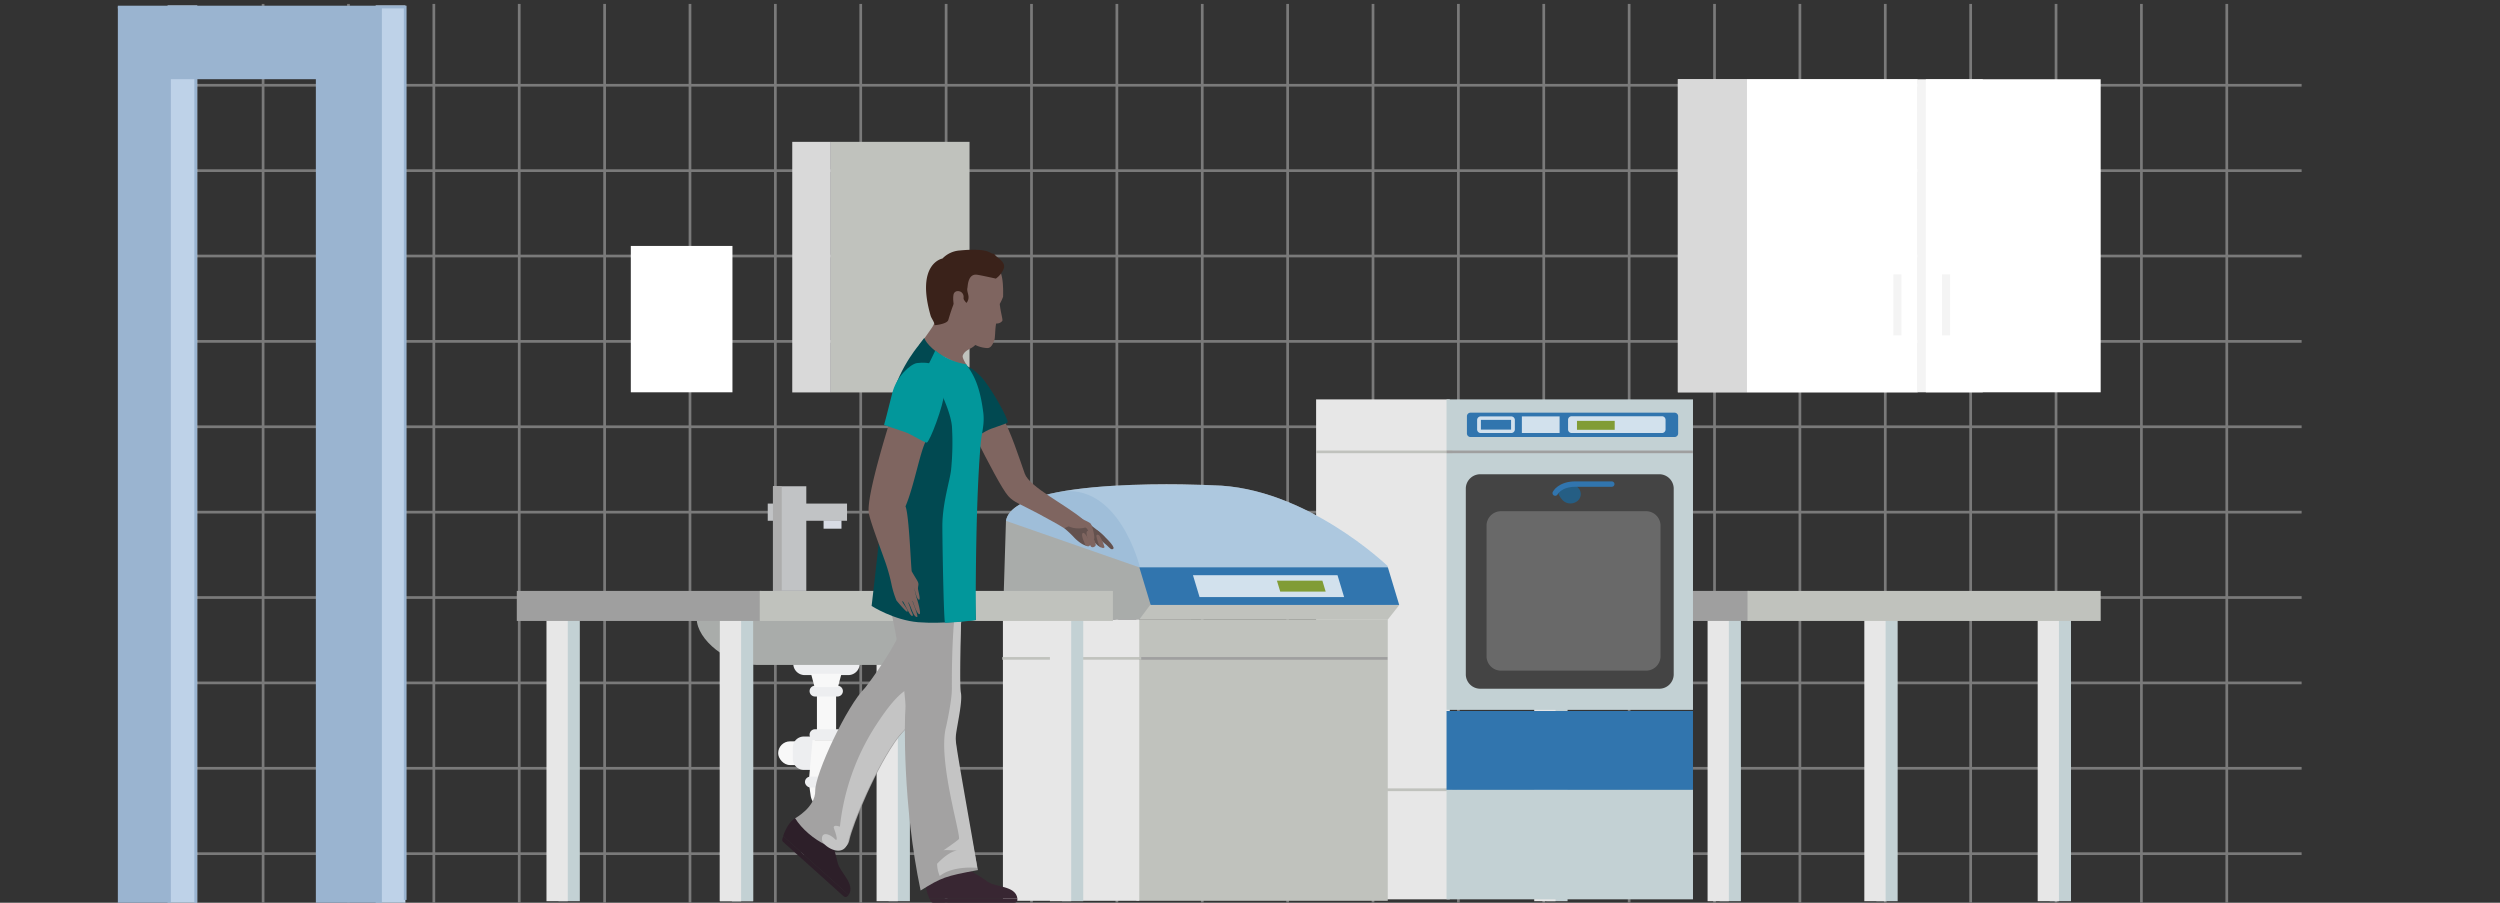 <svg xmlns="http://www.w3.org/2000/svg" xmlns:xlink="http://www.w3.org/1999/xlink" width="925" height="334.001" viewBox="0 0 925 334.001">
  <rect x="0" y="0" width="925" height="334.001" fill="#333333" stroke="none"/>
  <defs>
    <clipPath id="clip-path">
      <rect id="Rectangle_793" data-name="Rectangle 793" width="139.445" height="184.993" fill="none"/>
    </clipPath>
    <clipPath id="clip-path-4">
      <rect id="Rectangle_781" data-name="Rectangle 781" width="91.186" height="29.148" fill="none"/>
    </clipPath>
    <clipPath id="clip-path-5">
      <rect id="Rectangle_782" data-name="Rectangle 782" width="76.924" height="79.346" fill="none"/>
    </clipPath>
    <clipPath id="clip-path-6">
      <rect id="Rectangle_783" data-name="Rectangle 783" width="64.356" height="58.981" fill="none"/>
    </clipPath>
    <clipPath id="clip-path-7">
      <rect id="Rectangle_784" data-name="Rectangle 784" width="78.15" height="9.01" fill="none"/>
    </clipPath>
    <clipPath id="clip-path-8">
      <rect id="Rectangle_786" data-name="Rectangle 786" width="13.962" height="6.147" fill="none"/>
    </clipPath>
    <clipPath id="clip-path-9">
      <rect id="Rectangle_787" data-name="Rectangle 787" width="36.074" height="6.209" fill="none"/>
    </clipPath>
    <clipPath id="clip-path-11">
      <rect id="Rectangle_790" data-name="Rectangle 790" width="13.962" height="3.314" fill="none"/>
    </clipPath>
    <clipPath id="clip-path-12">
      <rect id="Rectangle_791" data-name="Rectangle 791" width="8.286" height="7.628" fill="none"/>
    </clipPath>
    <clipPath id="clip-path-13">
      <rect id="Rectangle_811" data-name="Rectangle 811" width="146.866" height="154.097" fill="none"/>
    </clipPath>
    <clipPath id="clip-path-15">
      <rect id="Rectangle_799" data-name="Rectangle 799" width="141.3" height="36.442" fill="none"/>
    </clipPath>
    <clipPath id="clip-path-16">
      <rect id="Rectangle_800" data-name="Rectangle 800" width="62.331" height="31.967" fill="none"/>
    </clipPath>
    <clipPath id="clip-path-21">
      <rect id="Rectangle_806" data-name="Rectangle 806" width="96.158" height="13.918" fill="none"/>
    </clipPath>
    <clipPath id="clip-path-22">
      <rect id="Rectangle_808" data-name="Rectangle 808" width="55.93" height="8.095" fill="none"/>
    </clipPath>
    <clipPath id="clip-path-23">
      <rect id="Rectangle_809" data-name="Rectangle 809" width="18.043" height="4.057" fill="none"/>
    </clipPath>
  </defs>
  <g id="Group_7054" data-name="Group 7054" transform="translate(-178 -341)">
    <g id="Group_5084" data-name="Group 5084" transform="translate(250.399 342.459)" opacity="0.35">
      <line id="Line_38" data-name="Line 38" y2="332.447" transform="translate(467.205 0)" fill="none" stroke="#fff" stroke-width="1"/>
      <line id="Line_47" data-name="Line 47" y2="332.447" transform="translate(656.745 0)" fill="none" stroke="#fff" stroke-width="1"/>
      <line id="Line_53" data-name="Line 53" y2="332.447" transform="translate(277.666 0)" fill="none" stroke="#fff" stroke-width="1"/>
      <line id="Line_59" data-name="Line 59" y2="332.447" transform="translate(88.126 0)" fill="none" stroke="#fff" stroke-width="1"/>
      <line id="Line_42" data-name="Line 42" y2="332.447" transform="translate(561.975 0)" fill="none" stroke="#fff" stroke-width="1"/>
      <line id="Line_45" data-name="Line 45" y2="332.447" transform="translate(751.515 0)" fill="none" stroke="#fff" stroke-width="1"/>
      <line id="Line_51" data-name="Line 51" y2="332.447" transform="translate(372.436 0)" fill="none" stroke="#fff" stroke-width="1"/>
      <line id="Line_57" data-name="Line 57" y2="332.447" transform="translate(182.896 0)" fill="none" stroke="#fff" stroke-width="1"/>
      <line id="Line_39" data-name="Line 39" y2="332.447" transform="translate(435.615 0)" fill="none" stroke="#fff" stroke-width="1"/>
      <line id="Line_48" data-name="Line 48" y2="332.447" transform="translate(625.155 0)" fill="none" stroke="#fff" stroke-width="1"/>
      <line id="Line_54" data-name="Line 54" y2="332.447" transform="translate(246.076 0)" fill="none" stroke="#fff" stroke-width="1"/>
      <line id="Line_60" data-name="Line 60" y2="332.447" transform="translate(56.536 0)" fill="none" stroke="#fff" stroke-width="1"/>
      <line id="Line_43" data-name="Line 43" y2="332.447" transform="translate(530.385 0)" fill="none" stroke="#fff" stroke-width="1"/>
      <line id="Line_46" data-name="Line 46" y2="332.447" transform="translate(719.925 0)" fill="none" stroke="#fff" stroke-width="1"/>
      <line id="Line_52" data-name="Line 52" y2="332.447" transform="translate(340.846 0)" fill="none" stroke="#fff" stroke-width="1"/>
      <line id="Line_58" data-name="Line 58" y2="332.447" transform="translate(151.306 0)" fill="none" stroke="#fff" stroke-width="1"/>
      <line id="Line_40" data-name="Line 40" y2="332.447" transform="translate(404.026 0)" fill="none" stroke="#fff" stroke-width="1"/>
      <line id="Line_49" data-name="Line 49" y2="332.447" transform="translate(593.565 0)" fill="none" stroke="#fff" stroke-width="1"/>
      <line id="Line_55" data-name="Line 55" y2="332.447" transform="translate(214.486 0)" fill="none" stroke="#fff" stroke-width="1"/>
      <line id="Line_61" data-name="Line 61" y2="332.447" transform="translate(24.946 0)" fill="none" stroke="#fff" stroke-width="1"/>
      <line id="Line_41" data-name="Line 41" y2="332.447" transform="translate(498.795 0)" fill="none" stroke="#fff" stroke-width="1"/>
      <line id="Line_44" data-name="Line 44" y2="332.447" transform="translate(688.335 0)" fill="none" stroke="#fff" stroke-width="1"/>
      <line id="Line_50" data-name="Line 50" y2="332.447" transform="translate(309.256 0)" fill="none" stroke="#fff" stroke-width="1"/>
      <line id="Line_56" data-name="Line 56" y2="332.447" transform="translate(119.716 0)" fill="none" stroke="#fff" stroke-width="1"/>
      <line id="Line_62" data-name="Line 62" x1="779.201" transform="translate(0 30.086)" fill="none" stroke="#fff" stroke-width="1"/>
      <line id="Line_63" data-name="Line 63" x1="779.201" transform="translate(0 61.676)" fill="none" stroke="#fff" stroke-width="1"/>
      <line id="Line_64" data-name="Line 64" x1="779.201" transform="translate(0 93.266)" fill="none" stroke="#fff" stroke-width="1"/>
      <line id="Line_65" data-name="Line 65" x1="779.201" transform="translate(0 124.856)" fill="none" stroke="#fff" stroke-width="1"/>
      <line id="Line_66" data-name="Line 66" x1="779.201" transform="translate(0 156.446)" fill="none" stroke="#fff" stroke-width="1"/>
      <line id="Line_67" data-name="Line 67" x1="779.201" transform="translate(0 188.036)" fill="none" stroke="#fff" stroke-width="1"/>
      <line id="Line_68" data-name="Line 68" x1="779.201" transform="translate(0 219.626)" fill="none" stroke="#fff" stroke-width="1"/>
      <line id="Line_69" data-name="Line 69" x1="779.201" transform="translate(0 251.216)" fill="none" stroke="#fff" stroke-width="1"/>
      <line id="Line_70" data-name="Line 70" x1="779.201" transform="translate(0 282.806)" fill="none" stroke="#fff" stroke-width="1"/>
      <line id="Line_71" data-name="Line 71" x1="779.201" transform="translate(0 314.396)" fill="none" stroke="#fff" stroke-width="1"/>
    </g>
    <g id="Group_5146" data-name="Group 5146" transform="translate(798.808 370.323)">
      <g id="Group_5110" data-name="Group 5110" transform="translate(0 0)">
        <rect id="Rectangle_762" data-name="Rectangle 762" width="63.18" height="115.83" transform="translate(25.573)" fill="#fff"/>
        <rect id="Rectangle_763" data-name="Rectangle 763" width="25.573" height="115.83" fill="#f4f4f4"/>
        <rect id="Rectangle_765" data-name="Rectangle 765" width="24.069" height="115.83" transform="translate(88.753)" fill="#f4f4f4"/>
        <rect id="Rectangle_764" data-name="Rectangle 764" width="64.684" height="115.83" transform="translate(91.761)" fill="#fff"/>
        <rect id="Rectangle_766" data-name="Rectangle 766" width="3.009" height="22.564" transform="translate(79.727 72.206)" fill="#f4f4f4"/>
      </g>
      <rect id="Rectangle_768" data-name="Rectangle 768" width="63.18" height="115.83" transform="translate(25.573 0)" fill="#fff"/>
      <rect id="Rectangle_769" data-name="Rectangle 769" width="25.573" height="115.83" transform="translate(0 0)" fill="#d9d9d9"/>
      <rect id="Rectangle_770" data-name="Rectangle 770" width="3.009" height="22.564" transform="translate(79.727 72.206)" fill="#f4f4f4"/>
      <rect id="Rectangle_812" data-name="Rectangle 812" width="3.009" height="22.564" transform="translate(97.727 72.206)" fill="#f4f4f4"/>
    </g>
    <g id="Group_5148" data-name="Group 5148" transform="translate(471.136 393.483)">
      <path id="Path_4797" data-name="Path 4797" d="M0,0H51.351V92.717H0Z" transform="translate(14.24 0)" fill="#c0c2bd"/>
      <rect id="Rectangle_772" data-name="Rectangle 772" width="14.24" height="92.717" transform="translate(0 0)" fill="#d9d9d9"/>
      <rect id="Rectangle_773" data-name="Rectangle 773" width="3.009" height="19.556" transform="translate(57.163 64.944)" fill="#9f9f9f"/>
    </g>
    <rect id="Rectangle_794" data-name="Rectangle 794" width="37.607" height="54.154" transform="translate(411.401 431.999)" fill="#fff"/>
    <rect id="Rectangle_795" data-name="Rectangle 795" width="12.034" height="22.564" transform="translate(609.966 591.453)" fill="#e8eff0"/>
    <g id="Group_5083" data-name="Group 5083" transform="translate(734.682 559.64)">
      <g id="Group_307" data-name="Group 307" transform="translate(0)">
        <g id="Group_305" data-name="Group 305" transform="translate(10.985 6.485)">
          <g id="Group_302" data-name="Group 302" transform="translate(0)">
            <rect id="Rectangle_312" data-name="Rectangle 312" width="7.872" height="108.315" transform="translate(4.457)" fill="#c3d1d4"/>
            <rect id="Rectangle_313" data-name="Rectangle 313" width="7.872" height="108.315" transform="translate(0)" fill="#e7e7e7"/>
          </g>
          <g id="Group_303" data-name="Group 303" transform="translate(186.273)">
            <rect id="Rectangle_314" data-name="Rectangle 314" width="7.872" height="108.315" transform="translate(4.457)" fill="#c3d1d4"/>
            <rect id="Rectangle_315" data-name="Rectangle 315" width="7.872" height="108.315" transform="translate(0)" fill="#e7e7e7"/>
          </g>
          <g id="Group_304" data-name="Group 304" transform="translate(122.133)">
            <rect id="Rectangle_316" data-name="Rectangle 316" width="7.872" height="108.315" transform="translate(4.457)" fill="#c3d1d4"/>
            <rect id="Rectangle_317" data-name="Rectangle 317" width="7.872" height="108.315" transform="translate(0)" fill="#e7e7e7"/>
          </g>
        </g>
        <g id="Group_5086" data-name="Group 5086" transform="translate(75.124 6.484)">
          <rect id="Rectangle_310" data-name="Rectangle 310" width="7.872" height="108.315" transform="translate(4.457)" fill="#c3d1d4"/>
          <rect id="Rectangle_311" data-name="Rectangle 311" width="7.872" height="108.315" transform="translate(0)" fill="#e7e7e7"/>
        </g>
        <g id="Group_306" data-name="Group 306">
          <rect id="Rectangle_318" data-name="Rectangle 318" width="90.481" height="11.111" fill="#9f9f9f"/>
          <rect id="Rectangle_319" data-name="Rectangle 319" width="130.671" height="11.111" transform="translate(89.899)" fill="#c0c2bd"/>
        </g>
      </g>
    </g>
    <g id="Group_5090" data-name="Group 5090" transform="translate(462.061 520.916)">
      <rect id="Rectangle_634" data-name="Rectangle 634" width="12.339" height="38.723" transform="translate(1.932 0)" fill="#c1c3c5"/>
      <rect id="Rectangle_635" data-name="Rectangle 635" width="29.341" height="6.357" transform="translate(0 6.41)" fill="#c1c3c5"/>
      <rect id="Rectangle_636" data-name="Rectangle 636" width="6.624" height="3.028" transform="translate(20.662 12.673)" fill="#d8dce5"/>
      <rect id="Rectangle_641" data-name="Rectangle 641" width="3.24" height="38.723" transform="translate(1.932 0)" fill="#adadad"/>
    </g>
    <g id="Group_5145" data-name="Group 5145" transform="translate(664.959 488.768)">
      <g id="Group_5144" data-name="Group 5144" clip-path="url(#clip-path)">
        <rect id="Rectangle_775" data-name="Rectangle 775" width="49.462" height="40.786" transform="translate(0 144.207)" fill="#e7e7e7"/>
        <rect id="Rectangle_776" data-name="Rectangle 776" width="49.462" height="144.447" transform="translate(0 0)" fill="#e7e7e7"/>
        <g id="Group_5114" data-name="Group 5114">
          <g id="Group_5113" data-name="Group 5113" clip-path="url(#clip-path)">
            <line id="Line_74" data-name="Line 74" x1="50.404" transform="translate(0 144.439)" fill="none" stroke="#c0c2bd" stroke-miterlimit="10" stroke-width="1"/>
          </g>
        </g>
        <rect id="Rectangle_778" data-name="Rectangle 778" width="91.186" height="40.786" transform="translate(48.259 144.207)" fill="#c3d1d4"/>
        <rect id="Rectangle_779" data-name="Rectangle 779" width="91.186" height="114.872" transform="translate(48.259 0)" fill="#c3d1d4"/>
        <g id="Group_5143" data-name="Group 5143">
          <g id="Group_5142" data-name="Group 5142" clip-path="url(#clip-path)">
            <g id="Group_5117" data-name="Group 5117" transform="translate(48.259 115.299)" style="isolation: isolate">
              <g id="Group_5116" data-name="Group 5116">
                <g id="Group_5115" data-name="Group 5115" clip-path="url(#clip-path-4)">
                  <rect id="Rectangle_780" data-name="Rectangle 780" width="91.186" height="29.147" transform="translate(0 0.001)" fill="#3175ae"/>
                </g>
              </g>
            </g>
            <g id="Group_5120" data-name="Group 5120" transform="translate(55.39 27.71)" style="isolation: isolate">
              <g id="Group_5119" data-name="Group 5119">
                <g id="Group_5118" data-name="Group 5118" clip-path="url(#clip-path-5)">
                  <path id="Path_4798" data-name="Path 4798" d="M45.2,101.169h65.736a5.355,5.355,0,0,0,5.594-5.079V26.9a5.355,5.355,0,0,0-5.594-5.079H45.2A5.355,5.355,0,0,0,39.607,26.9V96.09a5.355,5.355,0,0,0,5.594,5.079" transform="translate(-39.607 -21.823)" fill="#444"/>
                </g>
              </g>
            </g>
            <g id="Group_5123" data-name="Group 5123" transform="translate(63.073 41.385)" opacity="0.2" style="isolation: isolate">
              <g id="Group_5122" data-name="Group 5122">
                <g id="Group_5121" data-name="Group 5121" clip-path="url(#clip-path-6)">
                  <path id="Path_4799" data-name="Path 4799" d="M50.695,91.573h53.168a5.355,5.355,0,0,0,5.594-5.079V37.672a5.355,5.355,0,0,0-5.594-5.079H50.695A5.355,5.355,0,0,0,45.1,37.672V86.494a5.355,5.355,0,0,0,5.594,5.079" transform="translate(-45.101 -32.593)" fill="#fff"/>
                </g>
              </g>
            </g>
            <line id="Line_75" data-name="Line 75" x1="50.404" transform="translate(0 19.421)" fill="none" stroke="#c0c2bd" stroke-miterlimit="10" stroke-width="1"/>
            <line id="Line_76" data-name="Line 76" x1="91.106" transform="translate(48.292 19.421)" fill="none" stroke="#9f9f9f" stroke-miterlimit="10" stroke-width="1"/>
            <g id="Group_5126" data-name="Group 5126" transform="translate(55.804 4.923)" style="isolation: isolate">
              <g id="Group_5125" data-name="Group 5125">
                <g id="Group_5124" data-name="Group 5124" clip-path="url(#clip-path-7)">
                  <path id="Path_4800" data-name="Path 4800" d="M116.655,12.887H41.3a1.339,1.339,0,0,1-1.4-1.27V5.147a1.339,1.339,0,0,1,1.4-1.27h75.353a1.34,1.34,0,0,1,1.4,1.27v6.471a1.34,1.34,0,0,1-1.4,1.27" transform="translate(-39.903 -3.877)" fill="#3175ae"/>
                </g>
              </g>
            </g>
            <g id="Group_5129" data-name="Group 5129" transform="translate(76.134 6.306)" opacity="0.78" style="isolation: isolate">
              <g id="Group_5128" data-name="Group 5128">
                <g id="Group_5127" data-name="Group 5127" clip-path="url(#clip-path-8)">
                  <rect id="Rectangle_785" data-name="Rectangle 785" width="13.961" height="6.147" transform="translate(0)" fill="#fff"/>
                </g>
              </g>
            </g>
            <g id="Group_5132" data-name="Group 5132" transform="translate(93.225 6.243)" opacity="0.78" style="isolation: isolate">
              <g id="Group_5131" data-name="Group 5131">
                <g id="Group_5130" data-name="Group 5130" clip-path="url(#clip-path-9)">
                  <path id="Path_4801" data-name="Path 4801" d="M101.337,11.126H68.059a1.339,1.339,0,0,1-1.4-1.27V6.187a1.339,1.339,0,0,1,1.4-1.27h33.277a1.339,1.339,0,0,1,1.4,1.27v3.67a1.339,1.339,0,0,1-1.4,1.27" transform="translate(-66.661 -4.917)" fill="#fff"/>
                </g>
              </g>
            </g>
            <g id="Group_5135" data-name="Group 5135" transform="translate(59.574 6.306)" opacity="0.78" style="isolation: isolate">
              <g id="Group_5134" data-name="Group 5134">
                <g id="Group_5133" data-name="Group 5133" clip-path="url(#clip-path-8)">
                  <path id="Path_4802" data-name="Path 4802" d="M55.162,9.843H44V6.236H55.162Zm0-4.877H44a1.338,1.338,0,0,0-1.4,1.27V9.843a1.338,1.338,0,0,0,1.4,1.27H55.162a1.339,1.339,0,0,0,1.4-1.27V6.236a1.339,1.339,0,0,0-1.4-1.27" transform="translate(-42.599 -4.966)" fill="#fff"/>
                </g>
              </g>
            </g>
            <g id="Group_5138" data-name="Group 5138" transform="translate(96.523 7.947)" style="isolation: isolate">
              <g id="Group_5137" data-name="Group 5137">
                <g id="Group_5136" data-name="Group 5136" clip-path="url(#clip-path-11)">
                  <rect id="Rectangle_789" data-name="Rectangle 789" width="13.961" height="3.313" transform="translate(0 0.001)" fill="#819c35"/>
                </g>
              </g>
            </g>
            <g id="Group_5147" data-name="Group 5147" transform="translate(88.462 30.883)">
              <g id="Group_5141" data-name="Group 5141" transform="translate(1.178 0)" style="isolation: isolate">
                <g id="Group_5140" data-name="Group 5140">
                  <g id="Group_5139" data-name="Group 5139" clip-path="url(#clip-path-12)">
                    <path id="Path_4803" data-name="Path 4803" d="M72.515,26.393a3.267,3.267,0,0,1-.768,4.862,4.086,4.086,0,0,1-5.355-.7c-2.721-3.3-.923-3.713.768-4.863s2.544-2.708,5.355.7" transform="translate(-64.993 -24.322)" fill="#255e84"/>
                  </g>
                </g>
              </g>
              <path id="Path_4804" data-name="Path 4804" d="M56.792,28.017s1.642-3.331,7.471-3.331H77.726" transform="translate(-56.792 -24.223)" fill="none" stroke="#3175ae" stroke-linecap="round" stroke-linejoin="round" stroke-width="2"/>
            </g>
          </g>
        </g>
      </g>
    </g>
    <g id="Group_5109" data-name="Group 5109" transform="translate(647.041 520.192)">
      <g id="Group_5185" data-name="Group 5185" transform="translate(-98.197)">
        <g id="Group_5184" data-name="Group 5184" clip-path="url(#clip-path-13)">
          <g id="Group_5168" data-name="Group 5168" transform="translate(0 0)">
            <g id="Group_5167" data-name="Group 5167" clip-path="url(#clip-path-13)">
              <g id="Group_5160" data-name="Group 5160" transform="translate(1.364)" style="isolation: isolate">
                <g id="Group_5159" data-name="Group 5159">
                  <g id="Group_5158" data-name="Group 5158" clip-path="url(#clip-path-15)">
                    <path id="Path_4805" data-name="Path 4805" d="M142.256,30.3S111.811.933,77.509.371c0,0-73.74-3.837-76.553,13.174l9.279,20.647L139.57,36.442Z" transform="translate(-0.956 0)" fill="#fff"/>
                  </g>
                </g>
              </g>
              <g id="Group_5163" data-name="Group 5163" transform="translate(1.364 2.506)" opacity="0.12" style="isolation: isolate">
                <g id="Group_5162" data-name="Group 5162">
                  <g id="Group_5161" data-name="Group 5161" clip-path="url(#clip-path-16)">
                    <path id="Path_4806" data-name="Path 4806" d="M50.581,30.139S42.86-2.119,20.163,2.146C9.845,4.085,1.835,7.532.956,12.849l9.277,20.595,53.053.281Z" transform="translate(-0.956 -1.757)" fill="#3175ae"/>
                  </g>
                </g>
              </g>
              <g id="Group_5166" data-name="Group 5166" transform="translate(1.364)" opacity="0.4" style="isolation: isolate">
                <g id="Group_5165" data-name="Group 5165">
                  <g id="Group_5164" data-name="Group 5164" clip-path="url(#clip-path-15)">
                    <path id="Path_4807" data-name="Path 4807" d="M142.256,30.3S111.811.933,77.509.371c0,0-73.74-3.837-76.553,13.174l9.279,20.647L139.57,36.442Z" transform="translate(-0.956 0)" fill="#3175ae"/>
                  </g>
                </g>
              </g>
            </g>
          </g>
          <rect id="Rectangle_803" data-name="Rectangle 803" width="93.006" height="104.128" transform="translate(49.621 49.969)" fill="#c0c2bd"/>
          <rect id="Rectangle_804" data-name="Rectangle 804" width="50.449" height="104.128" transform="translate(0.237 49.969)" fill="#e7e7e7"/>
          <line id="Line_77" data-name="Line 77" x1="91.941" transform="translate(50.567 64.417)" fill="none" stroke="#9f9f9f" stroke-miterlimit="10" stroke-width="1"/>
          <g id="Group_5170" data-name="Group 5170" transform="translate(0 0)">
            <g id="Group_5169" data-name="Group 5169" clip-path="url(#clip-path-13)">
              <line id="Line_78" data-name="Line 78" x1="51.411" transform="translate(0 64.417)" fill="none" stroke="#c0c2bd" stroke-miterlimit="10" stroke-width="1"/>
            </g>
          </g>
          <path id="Path_4808" data-name="Path 4808" d="M.166,45.925H69.822L50.636,26.678,1.292,9.483Z" transform="translate(0.071 4.044)" fill="#a9acaa"/>
          <path id="Path_4810" data-name="Path 4810" d="M41.752,28.337l-6.2,8.309h91.956l4.2-5.309Z" transform="translate(15.158 13.362)" fill="#c0c2bd"/>
          <g id="Group_5175" data-name="Group 5175" transform="translate(0 -20)">
            <g id="Group_5174" data-name="Group 5174" clip-path="url(#clip-path-13)">
              <g id="Group_5173" data-name="Group 5173" transform="translate(50.708 50.722)" style="isolation: isolate">
                <g id="Group_5172" data-name="Group 5172">
                  <g id="Group_5171" data-name="Group 5171" clip-path="url(#clip-path-21)">
                    <path id="Path_4809" data-name="Path 4809" d="M39.752,35.456h91.955l-4.2-13.917H35.55Z" transform="translate(-35.549 -21.538)" fill="#3175ae"/>
                  </g>
                </g>
              </g>
              <g id="Group_5192" data-name="Group 5192" transform="translate(70.551 53.634)" opacity="0.78" style="isolation: isolate">
                <g id="Group_5177" data-name="Group 5177">
                  <g id="Group_5176" data-name="Group 5176" clip-path="url(#clip-path-22)">
                    <path id="Path_4811" data-name="Path 4811" d="M51.9,29.665h53.486l-2.445-8.095H49.46Z" transform="translate(-49.46 -21.57)" fill="#fff"/>
                  </g>
                </g>
              </g>
              <g id="Group_5193" data-name="Group 5193" transform="translate(101.619 55.653)" style="isolation: isolate">
                <g id="Group_5180" data-name="Group 5180">
                  <g id="Group_5179" data-name="Group 5179" clip-path="url(#clip-path-23)">
                    <path id="Path_4812" data-name="Path 4812" d="M72.466,27.042H89.283l-1.225-4.057H71.241Z" transform="translate(-71.241 -22.985)" fill="#819c35"/>
                  </g>
                </g>
              </g>
            </g>
          </g>
        </g>
      </g>
    </g>
    <g id="Group_308" data-name="Group 308" transform="translate(369.214 559.64)">
      <g id="Group_307-2" data-name="Group 307" transform="translate(0)">
        <g id="Group_305-2" data-name="Group 305" transform="translate(10.985 6.485)">
          <g id="Group_301" data-name="Group 301" transform="translate(64.139)">
            <rect id="Rectangle_310-2" data-name="Rectangle 310" width="7.872" height="108.315" transform="translate(4.457)" fill="#c3d1d4"/>
            <rect id="Rectangle_311-2" data-name="Rectangle 311" width="7.872" height="108.315" transform="translate(0)" fill="#e7e7e7"/>
          </g>
          <g id="Group_302-2" data-name="Group 302" transform="translate(0)">
            <rect id="Rectangle_312-2" data-name="Rectangle 312" width="7.872" height="108.315" transform="translate(4.457)" fill="#c3d1d4"/>
            <rect id="Rectangle_313-2" data-name="Rectangle 313" width="7.872" height="108.315" transform="translate(0)" fill="#e7e7e7"/>
          </g>
          <g id="Group_303-2" data-name="Group 303" transform="translate(186.273)">
            <rect id="Rectangle_314-2" data-name="Rectangle 314" width="7.872" height="108.315" transform="translate(4.457)" fill="#c3d1d4"/>
            <rect id="Rectangle_315-2" data-name="Rectangle 315" width="7.872" height="108.315" transform="translate(0)" fill="#e7e7e7"/>
          </g>
          <g id="Group_304-2" data-name="Group 304" transform="translate(122.133)">
            <rect id="Rectangle_316-2" data-name="Rectangle 316" width="7.872" height="108.315" transform="translate(4.457)" fill="#c3d1d4"/>
            <rect id="Rectangle_317-2" data-name="Rectangle 317" width="7.872" height="108.315" transform="translate(0)" fill="#e7e7e7"/>
          </g>
        </g>
        <path id="Path_4795" data-name="Path 4795" d="M5640.92,7095.792h16.148a4.223,4.223,0,0,0,4.213-4.212h0a4.224,4.224,0,0,0-4.213-4.213H5640.92a4.225,4.225,0,0,0-4.214,4.213h0A4.224,4.224,0,0,0,5640.92,7095.792Z" transform="translate(-5534.407 -7064.649)" fill="#edeef0"/>
        <path id="Path_4796" data-name="Path 4796" d="M5543.817,6994.315h53.654c10.538,0,22.174-4.978,22.174,2.908s-11.634,17.2-22.174,17.2h-53.654c-10.541,0-22.175-9.318-22.175-17.2S5533.277,6994.315,5543.817,6994.315Z" transform="translate(-5455.077 -6987.038)" fill="#a9acaa"/>
        <g id="Group_5111" data-name="Group 5111" transform="translate(96.704 30.673)">
          <rect id="Rectangle_631" data-name="Rectangle 631" width="7.09" height="18.704" transform="translate(14.349 5.469)" fill="#f8f8f8"/>
          <rect id="Rectangle_632" data-name="Rectangle 632" width="18.704" height="8.778" rx="4.389" transform="translate(0 24.983)" fill="#f8f8f8"/>
          <path id="Path_1900" data-name="Path 1900" d="M5628.556,7175.978v4.24a4.061,4.061,0,0,0,4.048,4.049h3.286a.842.842,0,0,0,.839-.841V7172.77a.841.841,0,0,0-.839-.838H5632.6A4.06,4.06,0,0,0,5628.556,7175.978Z" transform="translate(-5623.12 -7148.727)" fill="#edeef0"/>
          <path id="Path_1901" data-name="Path 1901" d="M5645.239,7191.17H5658.2l-1.418-15.53h-10.127Z" transform="translate(-5633.929 -7151.129)" fill="#f8f8f8"/>
          <path id="Path_1902" data-name="Path 1902" d="M5645.24,7219.745h12.966l-.708,4.979a5.832,5.832,0,0,1-5.775,5.015h0a5.831,5.831,0,0,1-5.774-5.015Z" transform="translate(-5633.93 -7179.705)" fill="#f8f8f8"/>
          <path id="Path_1903" data-name="Path 1903" d="M5648.139,7122.5h8.327a2.009,2.009,0,0,0,2-2h0a2.01,2.01,0,0,0-2-2h-8.327a2.01,2.01,0,0,0-2,2h0A2.009,2.009,0,0,0,5648.139,7122.5Z" transform="translate(-5634.51 -7114.102)" fill="#edeef0"/>
          <path id="Path_1904" data-name="Path 1904" d="M5648.139,7168.267h8.327a2.008,2.008,0,0,0,2-2h0a2.008,2.008,0,0,0-2-2h-8.327a2.008,2.008,0,0,0-2,2h0A2.009,2.009,0,0,0,5648.139,7168.267Z" transform="translate(-5634.51 -7143.756)" fill="#edeef0"/>
          <rect id="Rectangle_633" data-name="Rectangle 633" width="15.755" height="4.006" rx="2.003" transform="translate(9.915 38.038)" fill="#edeef0"/>
          <path id="Path_1905" data-name="Path 1905" d="M5658.923,7106.024l-1.3,4.907h-8.644l-1.3-4.907Z" transform="translate(-5635.504 -7106.024)" fill="#f8f8f8"/>
        </g>
        <g id="Group_5112" data-name="Group 5112" transform="translate(75.124 6.484)">
          <rect id="Rectangle_310-3" data-name="Rectangle 310" width="7.872" height="108.315" transform="translate(4.457)" fill="#c3d1d4"/>
          <rect id="Rectangle_311-3" data-name="Rectangle 311" width="7.872" height="108.315" transform="translate(0)" fill="#e7e7e7"/>
        </g>
        <g id="Group_306-2" data-name="Group 306">
          <rect id="Rectangle_318-2" data-name="Rectangle 318" width="90.481" height="11.111" fill="#9f9f9f"/>
          <rect id="Rectangle_319-2" data-name="Rectangle 319" width="130.671" height="11.111" transform="translate(89.899)" fill="#c0c2bd"/>
        </g>
      </g>
    </g>
    <rect id="Rectangle_1950" data-name="Rectangle 1950" width="925" height="333" transform="translate(178 341)" fill="none"/>
    <g id="Group_5208" data-name="Group 5208" transform="translate(467.424 433.399)">
      <g id="Group_338" data-name="Group 338" transform="translate(122.054 112.34) rotate(-164)">
        <path id="Path_805" data-name="Path 805" d="M7.669,5.334C4.694,4.115-.43,1.346.029.4S1.7.432,2.648.891,5.009,1.912,5.642,2.22,7.669,5.334,7.669,5.334Z" transform="translate(0 1.412)" fill="#63514e"/>
        <path id="Path_806" data-name="Path 806" d="M.555.923A5.357,5.357,0,0,0,1.4,2.885C.565,3.444-.044,3.98,0,4.393.134,5.538,4.671,6.986,6.213,7.739s6.069.353,7.04.135,2.466-3.825,2.466-3.825a37.046,37.046,0,0,1-4.378-2.218C9.806.842,6.37-.59,5.265.258A13.686,13.686,0,0,1,3.03,1.91,5.145,5.145,0,0,0,.555.923Z" transform="translate(3.999 0.069)" fill="#63514e"/>
        <path id="Path_807" data-name="Path 807" d="M5.978,0c2.335.681,6.077,1.541,10.844,2.569C24.229,4.174,26.44,4,29.22,5.764c5.536,3.5,30.787,32.194,30.787,32.194s-16.633-1.2-20.754-4.9S28.733,19.77,25.6,15.4,7.84,8.556,0,4.972Z" transform="translate(13.603 4.052)" fill="#7f6560"/>
        <path id="Path_808" data-name="Path 808" d="M9.456,6.683c-1.015-.234-5.638-.81-6.508-1.222S-.667.23.15.032c.759-.186,1.291.455,1.862,1.23S3.765,3.914,4.539,3.34s4.719-2.172,7.025-.625,2.008,2.711,2.008,2.711l-1.1,2.349Z" transform="translate(7.84 3.006)" fill="#7f6560"/>
        <path id="Path_809" data-name="Path 809" d="M1.449.058C1.874.608,4.523,3.4,3.766,4.238S-.193,1.293.009.524,1.449.058,1.449.058Z" transform="translate(8.725 0)" fill="#7f6560"/>
        <path id="Path_810" data-name="Path 810" d="M1.721.24A13.8,13.8,0,0,1,4.379,4.169c.564,1.377-.415,1.921-2.32-.218S-.373,1.137.246.468C1.072-.43,1.721.24,1.721.24Z" transform="translate(6.669 0.146)" fill="#7f6560"/>
        <path id="Path_811" data-name="Path 811" d="M.051.639c.641,1.094,2.67,3.5,3.244,3.6s1.059-.132.521-1.007S2.251.344,1.3.08-.172.257.051.639Z" transform="translate(3.345 0.925)" fill="#7f6560"/>
      </g>
      <path id="Path_4814" data-name="Path 4814" d="M10.727,28.905c2.233-.593,6.629-5.951,7.326-12.3S19.519,4.592,19.519,4.592s-5.023-1.2-7.355-1.64S5-.1,4.03,0-.32,14.58.025,19.611C.384,24.853,1.8,31.27,10.727,28.905Z" transform="translate(86.369 61.195) rotate(138)" fill="#014951"/>
      <g id="Group_329" data-name="Group 329" transform="translate(0 209.344)">
        <path id="Path_794" data-name="Path 794" d="M894.8,528.387s2.028,5.865,2.763,9.429,6.732,7.917,4.065,11.947l-24.244-21.79s1.981-6.85,6.795-7.6c0,0,.98,5.051,4.234,6.109S892.47,524.877,894.8,528.387Z" transform="translate(-877.052 -520.373)" fill="#2d1f29"/>
        <path id="Path_795" data-name="Path 795" d="M877.4,527.652l-.3,1.115a1.072,1.072,0,0,0,.318,1.071l22.349,20.086a1.071,1.071,0,0,0,1.512-.08l.361-.4Z" transform="translate(-877.066 -520.052)" fill="#2d1f29"/>
      </g>
      <g id="Group_330" data-name="Group 330" transform="translate(53.022 228.406)">
        <path id="Path_796" data-name="Path 796" d="M942.469,538.881s5.428,3.007,8.358,5.166,10.3,1.388,11.009,6.168h-32.6s-3.1-6.42-.026-10.195c0,0,4.106,3.1,7.232,1.713S938.39,537.829,942.469,538.881Z" transform="translate(-927.852 -538.631)" fill="#382632"/>
        <path id="Path_797" data-name="Path 797" d="M929.181,549.727l.525,1.027a1.07,1.07,0,0,0,.953.583h30.048a1.07,1.07,0,0,0,1.07-1.07v-.54Z" transform="translate(-927.793 -538.142)" fill="#382632"/>
      </g>
      <g id="Group_332" data-name="Group 332" transform="translate(4.768 130.397)">
        <path id="Path_798" data-name="Path 798" d="M935.288,463.276c1.653,15.593-12.787,28.014-15.251,31.281-8.25,10.93-17.144,32.532-18.318,38.258-1.522,7.43-15.224-.164-20.086-8.106,0,0,7.544-4.035,7.444-10.2s11.759-31.574,18.444-38.059c0,0,15.509-19.654,16.255-30.755C924.167,439.85,935.288,463.276,935.288,463.276Z" transform="translate(-881.633 -444.755)" fill="#a3a2a2"/>
        <g id="Group_331" data-name="Group 331" transform="translate(9.932 30.056)">
          <path id="Path_799" data-name="Path 799" d="M900.982,531.611c1.174-5.726,10.069-27.328,18.318-38.258,1.5-2,7.458-7.407,11.5-14.863-.61-3.273-1.365-5.161-2.223-4.928-4.719,1.286-8.355,1.355-17.7,15.852A85.678,85.678,0,0,0,897.8,526.56s-2.874-1.08-2.171.767,1.734,5.294.163,3.69-5.006-3.041-4.618.528C891.416,533.753,899.46,539.042,900.982,531.611Z" transform="translate(-891.146 -473.544)" fill="#c4c4c4"/>
        </g>
      </g>
      <g id="Group_334" data-name="Group 334" transform="translate(36.171 93.276)">
        <g id="Group_333" data-name="Group 333">
          <path id="Path_800" data-name="Path 800" d="M916.906,411.781s-7.882,18.826-4.226,27.323c4.451,10.366,8.841,42.755,8.455,46.587-.388,3.853-1.046,35.79,5.609,67.324,7.855-4.861,9-5.3,21.221-7.564-1.6-8.9-10.7-48.78-7.8-55.227,1.08-2.415,1.536-9.445.971-12.583s1.463-54.149,3.415-64.232C946.177,405.007,916.906,411.781,916.906,411.781Z" transform="translate(-911.712 -409.201)" fill="#a3a2a2"/>
        </g>
        <path id="Path_801" data-name="Path 801" d="M941.222,434.8c0,5.855-1.219,40.246-.468,43.894s-1.95,14.148-1.95,17.077,7.947,45.785,7.947,47.736c0,0-8.779-.976-13.823,3.009a12.1,12.1,0,0,1-.976-4.515s4.757-5.242,8.05-4.879c-3.538-.118-5.368-.363-5.855,0s4.879-3.291,5.855-4.267-7.991-29.564-4.7-41.64c0,0,2.136-9.464,2.116-13.983C937.255,443.084,941.222,434.8,941.222,434.8Z" transform="translate(-910.821 -408.073)" fill="#c4c4c4"/>
      </g>
      <g id="Group_337" data-name="Group 337" transform="translate(50.735 0)">
        <path id="Path_802" data-name="Path 802" d="M926.313,354.077c.475-.371,3.861-5.247,4.237-5.861a17,17,0,0,0,1.973-5.6,68.014,68.014,0,0,1-1.935-11.733s2.937-5.382,6.4-5.827c1.351-3.986,7.654-2.372,12.441-1.585,5.967.969,7.439,4.592,7.216,13.664a17.053,17.053,0,0,1-1.241,2.678c.343,3.161,1.16,5.645.976,6.22a2.567,2.567,0,0,1-2.278,1c-.412,1.344-.344,5.232-.7,6.21-.918,2.522-1.8,2.872-2.6,2.885a10.967,10.967,0,0,1-4.443-1.151c-1.445,1.569-3.791,1.714-4.626,3.908-.443,1.168,2.531,5.076,2.531,5.076l-10.733-5.206S922.977,356.7,926.313,354.077Z" transform="translate(-925.661 -319.743)" fill="#7f6560"/>
        <g id="Group_336" data-name="Group 336" transform="translate(2.478)">
          <g id="Group_335" data-name="Group 335">
            <path id="Path_803" data-name="Path 803" d="M953.868,330.538a8.344,8.344,0,0,0,3-3.9c.523-2.511-2.583-3.768-3.339-4.886a1.016,1.016,0,0,0-.783-.45c-1.145-.079-1.577-2.177-12.276-1.164a9.784,9.784,0,0,0-6.356,2.975s-9.98,1.752-4.37,21.206c.265.919,1.6,2.63,1.417,3.483,0,0,4.627-.371,5.112-1.958,1.523-5.031,2.818-8.924,4.387-8.723.946.126,2.153,2.743,2.441,2.319,1.568-2.3-.207-3.726.254-5.537.128-.5.122-5.19,3.473-4.8C947.921,329.217,953.868,330.538,953.868,330.538Z" transform="translate(-928.035 -319.858)" fill="#3a221a"/>
          </g>
          <path id="Path_804" data-name="Path 804" d="M941.51,336.478c-.23-2.342-3.345-2.659-3.745-.632s.232,6.466,1.99,6.561S941.51,336.478,941.51,336.478Z" transform="translate(-927.612 -319.213)" fill="#7f6560"/>
        </g>
      </g>
      <g id="Group_342" data-name="Group 342" transform="translate(33.074 32.634)">
        <g id="Group_340" data-name="Group 340" transform="translate(0)">
          <g id="Group_339" data-name="Group 339">
            <path id="Path_812" data-name="Path 812" d="M945.53,363.5c-.676-.97-1.892-2.354-1.892-2.354-.756,2.261-13.871-5.385-15.421-10.029L925.96,354.1s-9.759,11.619-10.547,24.516c-2.2,35.857-5.448,60.7-6.667,71.673,0,0,8.2,5.268,17.237,6.016s21.3-.811,21.3-.811-1.352-37.786.742-62.484c.386-4.568,1.56-7.412.975-11.957C948.379,376.153,946.881,365.441,945.53,363.5Z" transform="translate(-908.746 -351.116)" fill="#014951"/>
          </g>
        </g>
        <g id="Group_341" data-name="Group 341" transform="translate(20.653 4.636)">
          <path id="Path_813" data-name="Path 813" d="M942.866,360.659a23.547,23.547,0,0,1-11.429-5.1c-1.1,2.439-2.91,5.929-2.91,5.929s8.778,14.893,9.1,22.7a101.942,101.942,0,0,1-.325,15.287c-.323,3.9-3.251,12.358-3.251,21.14,0,6.006.487,34.464.977,35.709,6.022-.261,11.383-1.017,11.383-1.017s-.308-40.242,1.786-64.937c.386-4.57,1.56-7.414.975-11.956-1.355-10.64-3.971-14.387-6.31-17.75" transform="translate(-928.528 -355.556)" fill="#02979b"/>
        </g>
      </g>
      <g id="Group_344" data-name="Group 344" transform="translate(39.639 42.373)">
        <g id="Group_343" data-name="Group 343" transform="translate(-1.325 12.331) rotate(7)">
          <path id="Path_814" data-name="Path 814" d="M933.43,378.844c-1.925,3.3-2.525,17.525-4.881,25.613,1.672,2.618,4.93,23.182,5.244,23.6,1.709,2.254,2.015,2.561,2.5,3.231.835,1.148.426,1.539.55,2.75.069.692,1.667,4.113.829,4.085s-2.008-3.636-2.237-4.266a28.841,28.841,0,0,0,1.408,3.86c.42.754,2.349,5.456,1.756,5.674-1.089.4-3.206-5.035-3.218-4.535-.006.318,3.118,5.6,2.4,5.7-1.53.228-3.08-4.764-4-5.025a15.347,15.347,0,0,1,1.291,2.424c.473,1.153,1.295,1.952,1.053,2.3-.762,1.156-4.31-5.788-4.454-4.757-.056.419,3.186,3.453,2.211,3.564-.477.062-4.394-3.629-4.394-3.629a36.243,36.243,0,0,1-2.355-5.128,65.755,65.755,0,0,0-3.7-8.937c-3.907-7.772-6.949-13.553-7.987-16.6-2.082-6.062,4.142-38.178,4.142-38.178S935.358,375.538,933.43,378.844Z" transform="translate(-916.409 -365.381)" fill="#7f6560"/>
        </g>
        <path id="Path_816" data-name="Path 816" d="M924.948,360.947c-2.37.591-7.035,5.926-7.774,12.254s-1.555,11.958-1.555,11.958,5.33,1.193,7.805,1.633,7.6,3.041,8.631,2.937,4.616-14.516,4.25-19.527C935.924,364.982,934.425,358.592,924.948,360.947Z" transform="translate(-863.808 -471.418) rotate(7)" fill="#02979b"/>
      </g>
    </g>
    <rect id="Rectangle_1814" data-name="Rectangle 1814" width="11" height="332" transform="translate(317 343)" fill="#bed2e8"/>
    <rect id="Rectangle_1816" data-name="Rectangle 1816" width="11" height="332" transform="translate(240 343)" fill="#bed2e8"/>
    <g id="Group_6880" data-name="Group 6880">
      <g id="Group_6867" data-name="Group 6867" transform="translate(-619 -7.626)">
        <path id="Path_5728" data-name="Path 5728" d="M642.162,32.467V364.008h19.612V59.321h53.652V364.008h24.422V32.467Z" transform="translate(198.443 318.618)" fill="#9ab4d0"/>
        <path id="Path_5733" data-name="Path 5733" d="M670.3,363.412V57.712H719.88" transform="translate(199.108 319.215)" fill="none" stroke="#9ab4d0" stroke-miterlimit="10" stroke-width="1"/>
        <path id="Path_5734" data-name="Path 5734" d="M776.62,388.076V57.712H670.3" transform="translate(170.302 293.526)" fill="none" stroke="#9ab4d0" stroke-miterlimit="10" stroke-width="1"/>
      </g>
    </g>
  </g>
</svg>
